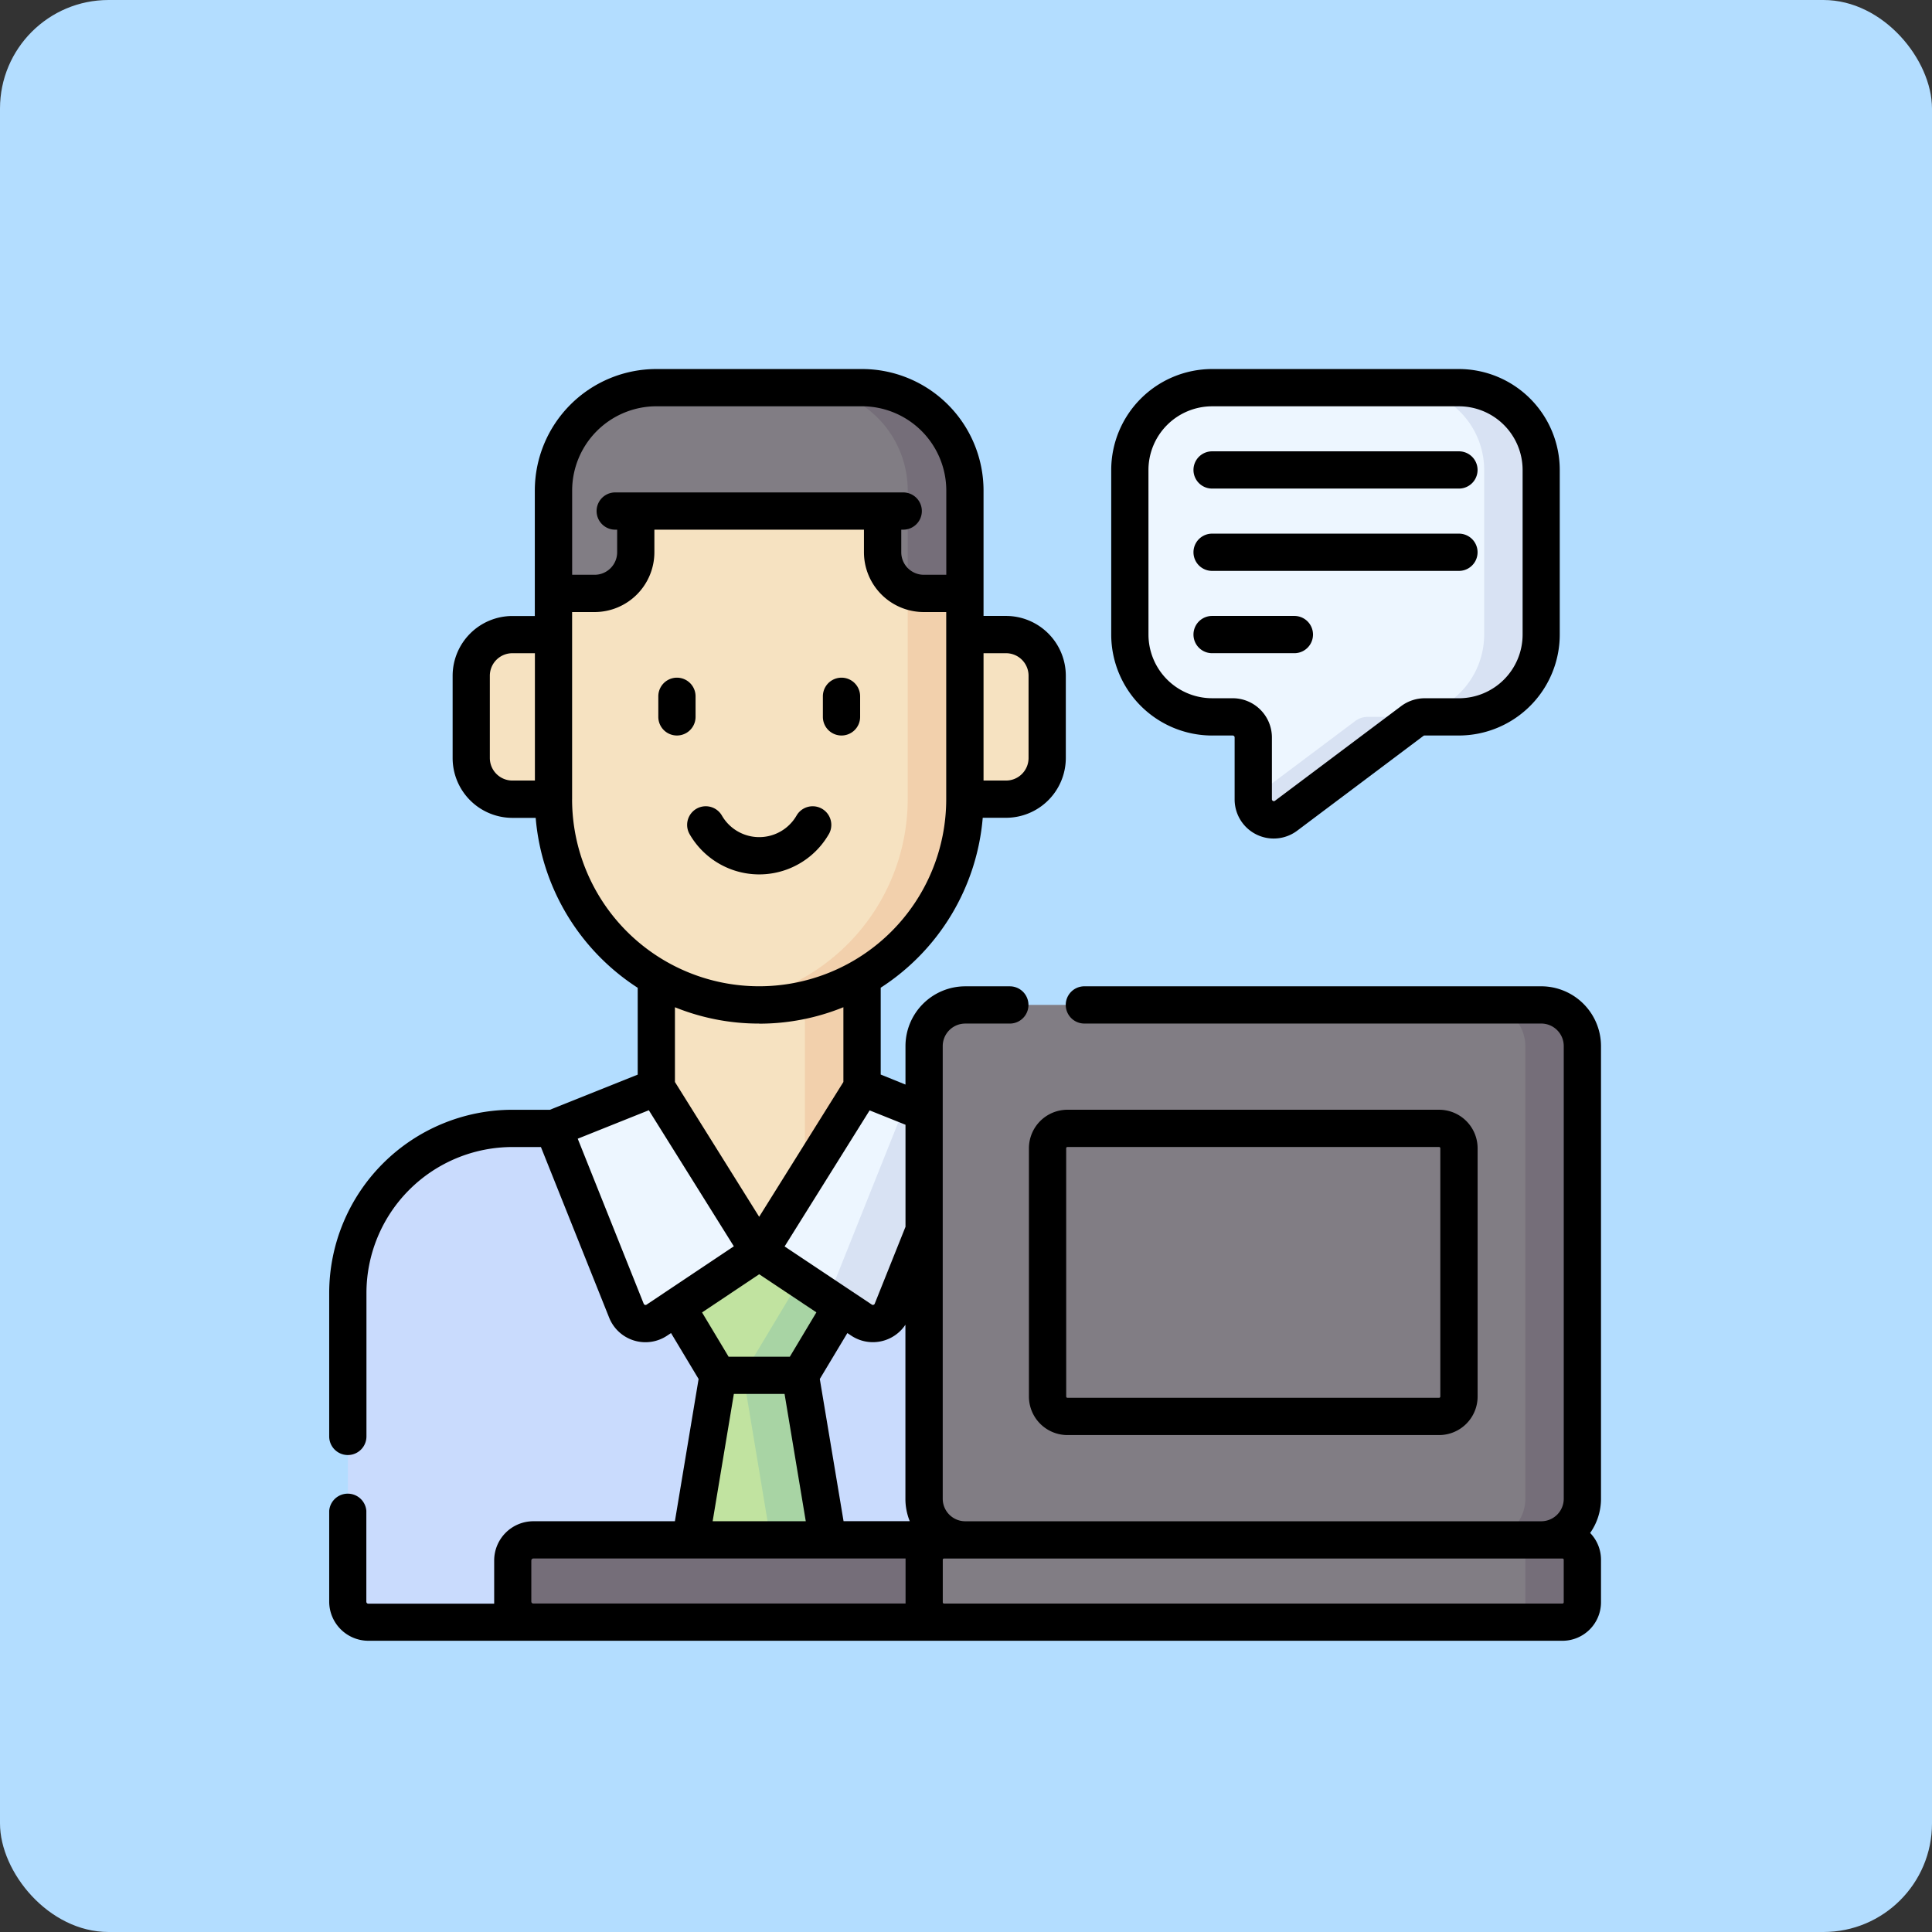 <svg xmlns="http://www.w3.org/2000/svg" width="89" height="89" viewBox="0 0 89 89"><rect x="0" y="0" width="89" height="89" fill="#333333" stroke="none"/><defs><style>.a{fill:#b3ddff;}.b{fill:#edf6ff;}.c{fill:#d8e2f3;}.d{fill:#c9dbfd;}.e{fill:#c1e3a0;}.f{fill:#a8d4a4;}.g{fill:#aecafc;}.h{fill:#f6e2c1;}.i{fill:#f2d0ac;}.j{fill:#817d84;}.k{fill:#756e79;}</style></defs><g transform="translate(-300 -1454)"><rect class="a" width="89" height="89" rx="5" transform="translate(300 1454)"/><g transform="translate(315.165 1471)"><g transform="translate(0.863 0.858)"><path class="b" d="M326.111,7.5h11.372a3.791,3.791,0,0,1,3.791,3.791v7.583a3.791,3.791,0,0,1-3.791,3.791h-1.578a.947.947,0,0,0-.569.19l-5.813,4.36a.948.948,0,0,1-1.517-.758V23.613a.948.948,0,0,0-.948-.948h-.948a3.791,3.791,0,0,1-3.791-3.791V11.291A3.791,3.791,0,0,1,326.111,7.5Z" transform="translate(-286.301 -7.5)"/><g transform="translate(41.706 0)"><path class="c" d="M434.469,7.5h-2.632a3.791,3.791,0,0,1,3.791,3.791v7.583a3.791,3.791,0,0,1-3.791,3.791h2.632a3.791,3.791,0,0,0,3.791-3.791V11.291A3.791,3.791,0,0,0,434.469,7.5Z" transform="translate(-424.992 -7.5)"/><path class="c" d="M376.716,140.223l-4.7,3.524v.078a.948.948,0,0,0,1.516.758l5.813-4.36a.948.948,0,0,1,.569-.189h-2.632A.948.948,0,0,0,376.716,140.223Z" transform="translate(-372.018 -124.868)"/></g><g transform="translate(0 0)"><path class="d" d="M35.964,305.534h1.895a7.578,7.578,0,0,1,7.578,7.578v14.242a.947.947,0,0,1-.947.947h-36a.947.947,0,0,1-.947-.947V313.112a7.578,7.578,0,0,1,7.578-7.578H35.964Z" transform="translate(-7.545 -271.431)"/><g transform="translate(15.157 44.688)"><path class="e" d="M145.686,398.819l1.895,11.4H140l1.895-11.4v-.783h3.8Z" transform="translate(-140.002 -398.036)"/><path class="f" d="M169.306,398.819l.006-.783H166.68l-.006.783,1.895,11.4H171.2Z" transform="translate(-163.622 -398.036)"/></g><path class="g" d="M259.689,313.111a7.578,7.578,0,0,0-7.578-7.578h-2.63a7.578,7.578,0,0,1,7.576,7.578v14.242a.947.947,0,0,1-.947.947h2.632a.947.947,0,0,0,.947-.947Z" transform="translate(-221.797 -271.43)"/><path class="e" d="M147.58,346.069l-1.895,3.157H141.9L140,346.069v-4.033l3.789,1.507,3.789-1.507Z" transform="translate(-124.845 -303.756)"/><path class="f" d="M169.292,342.785v2.03l-2.648,4.412h2.635l1.895-3.157v-4.033Z" transform="translate(-148.44 -303.756)"/><path class="h" d="M131.722,240.7H141.2v13.1h-9.473Z" transform="translate(-117.513 -214.02)"/><path class="i" d="M191.51,240.706h2.632v13.1H191.51Z" transform="translate(-170.459 -214.021)"/><path class="b" d="M95.065,288.973l-4.737,1.9,3.356,8.389a.947.947,0,0,0,1.4.436l4.712-3.141Z" transform="translate(-80.856 -256.765)"/><path class="b" d="M177.854,288.973l4.736,1.9-3.356,8.389a.947.947,0,0,1-1.4.436l-4.712-3.141Z" transform="translate(-154.171 -256.765)"/><g transform="translate(5.684)"><path class="h" d="M79.951,106.846h1.895a1.9,1.9,0,0,1,1.895,1.895v3.789a1.9,1.9,0,0,1-1.895,1.895H59.111a1.9,1.9,0,0,1-1.895-1.895v-3.789a1.9,1.9,0,0,1,1.895-1.895H79.951Z" transform="translate(-57.216 -95.478)"/><path class="h" d="M99.8,10.5l-9.473,8.558V29.1a9.473,9.473,0,0,0,18.946,0V19.058Z" transform="translate(-86.542 -10.157)"/><path class="i" d="M169.774,64.51V76.933a9.473,9.473,0,0,1-8.157,9.38,9.465,9.465,0,0,0,10.789-9.38V66.888Z" transform="translate(-149.671 -57.986)"/><path class="j" d="M104.54,7.5H95.067a4.737,4.737,0,0,0-4.737,4.737v4.737h1.894a1.9,1.9,0,0,0,1.895-1.895V13.184h11.368v1.895a1.9,1.9,0,0,0,1.895,1.895h1.895V12.237A4.737,4.737,0,0,0,104.54,7.5Z" transform="translate(-86.541 -7.5)"/><path class="k" d="M194.141,7.5h-2.632a4.737,4.737,0,0,1,4.737,4.737v4.588a1.889,1.889,0,0,0,.737.149h1.895V12.237A4.737,4.737,0,0,0,194.141,7.5Z" transform="translate(-176.142 -7.5)"/></g><path class="c" d="M204.477,295.98l-3.559,8.9,1.531,1.021a.947.947,0,0,0,1.405-.436l3.356-8.389Z" transform="translate(-178.791 -262.97)"/></g><g transform="translate(7.591 28.435)"><path class="k" d="M94.735,475.15h-19.9a.948.948,0,0,1-.948-.948v-1.9a.948.948,0,0,1,.948-.948h19.9Z" transform="translate(-73.888 -446.716)"/><path class="j" d="M267.935,280.643a1.9,1.9,0,0,0,1.9-1.9V257.9a1.9,1.9,0,0,0-1.9-1.9H241.4a1.9,1.9,0,0,0-1.9,1.9v20.852a1.9,1.9,0,0,0,1.9,1.9v.572h26.532Z" transform="translate(-220.557 -256)"/><path class="k" d="M467.57,256h-2.632a1.9,1.9,0,0,1,1.9,1.9v20.852a1.9,1.9,0,0,1-1.9,1.9v.572h2.632v-.572a1.9,1.9,0,0,0,1.9-1.9V257.9A1.9,1.9,0,0,0,467.57,256Z" transform="translate(-420.191 -256)"/><path class="j" d="M268.915,475.15H240.423a.915.915,0,0,1-.915-.915v-1.96a.915.915,0,0,1,.915-.915h28.492a.915.915,0,0,1,.915.915v1.96A.915.915,0,0,1,268.915,475.15Z" transform="translate(-220.557 -446.716)"/><path class="k" d="M476.191,471.359h-2.624a.915.915,0,0,1,.915.915v1.96a.915.915,0,0,1-.915.915h2.624a.915.915,0,0,0,.915-.915v-1.96A.915.915,0,0,0,476.191,471.359Z" transform="translate(-427.833 -446.716)"/></g></g><g transform="translate(0 0)"><path d="M134.209,126.057v-.948a.858.858,0,1,0-1.716,0v.948a.858.858,0,0,0,1.716,0Z" transform="translate(-117.332 -110.033)"/><path d="M199.6,126.915a.858.858,0,0,0,.858-.858v-.948a.858.858,0,1,0-1.716,0v.948A.858.858,0,0,0,199.6,126.915Z" transform="translate(-176 -110.033)"/><path d="M150.623,177.309a.858.858,0,1,0-1.486-.86,1.985,1.985,0,0,1-3.439,0,.858.858,0,0,0-1.486.859,3.7,3.7,0,0,0,6.41,0Z" transform="translate(-127.608 -155.879)"/><path d="M58.587,31.189a2.757,2.757,0,0,0-2.753-2.754H34.788a.858.858,0,0,0,0,1.716H55.834a1.038,1.038,0,0,1,1.037,1.037V52.041a1.038,1.038,0,0,1-1.037,1.038H29.3a1.038,1.038,0,0,1-1.037-1.038V31.189A1.038,1.038,0,0,1,29.3,30.152h2.054a.858.858,0,0,0,0-1.716H29.3a2.757,2.757,0,0,0-2.753,2.754v1.772L25.406,32.5v-4a10.346,10.346,0,0,0,4.7-7.828H31.18a2.757,2.757,0,0,0,2.753-2.754V14.128a2.757,2.757,0,0,0-2.753-2.754H30.143V5.6a5.6,5.6,0,0,0-5.6-5.6H15.072a5.6,5.6,0,0,0-5.6,5.6v5.777H8.439a2.757,2.757,0,0,0-2.753,2.754v3.791a2.757,2.757,0,0,0,2.753,2.754H9.512a10.345,10.345,0,0,0,4.7,7.828v4l-4.045,1.619H8.438A8.449,8.449,0,0,0,0,42.563V49.17a.858.858,0,0,0,1.716,0V42.563a6.731,6.731,0,0,1,6.722-6.724H9.753l3.141,7.854a1.8,1.8,0,0,0,2.678.832l.175-.116,1.27,2.116-1.092,6.553H9.4A1.808,1.808,0,0,0,7.6,54.884v1.9c0,.031,0,.06,0,.091h-5.8a.09.09,0,0,1-.089-.09V52.6A.858.858,0,0,0,0,52.6v4.178a1.808,1.808,0,0,0,1.806,1.806H56.813a1.776,1.776,0,0,0,1.774-1.774v-1.96a1.767,1.767,0,0,0-.5-1.232,2.738,2.738,0,0,0,.5-1.58ZM23.695,53.078,22.6,46.525l1.27-2.116.174.116a1.8,1.8,0,0,0,2.5-.5v8.013a2.737,2.737,0,0,0,.2,1.038H23.695Zm2.853-13.565-1.417,3.542a.084.084,0,0,1-.057.052A.083.083,0,0,1,25,43.1l-4.021-2.681,3.916-6.268,1.653.662v4.7ZM31.18,13.091a1.038,1.038,0,0,1,1.037,1.038V17.92a1.038,1.038,0,0,1-1.037,1.037H30.143V13.091ZM15.072,1.716h9.476A3.885,3.885,0,0,1,28.427,5.6V9.478H27.39a1.038,1.038,0,0,1-1.037-1.037V7.4h.09a.858.858,0,0,0,0-1.716H13.176a.858.858,0,0,0,0,1.716h.089V8.441a1.038,1.038,0,0,1-1.037,1.037H11.192V5.6A3.885,3.885,0,0,1,15.072,1.716ZM7.4,17.92V14.128a1.038,1.038,0,0,1,1.037-1.037H9.476v5.866H8.438A1.039,1.039,0,0,1,7.4,17.92Zm3.79,1.9V11.195h1.037a2.757,2.757,0,0,0,2.753-2.754V7.4h9.654V8.441a2.757,2.757,0,0,0,2.753,2.754h1.037v8.621a8.617,8.617,0,1,1-17.235,0Zm8.617,10.336a10.275,10.275,0,0,0,3.88-.757v3.444l-3.88,6.21-3.88-6.21V29.4A10.278,10.278,0,0,0,19.809,30.152ZM14.544,43.108a.084.084,0,0,1-.057-.052l-3.038-7.6,3.275-1.311,3.916,6.268L14.62,43.1a.084.084,0,0,1-.076.011ZM19.809,41.7l2.634,1.756L21.219,45.5H18.4l-1.224-2.041Zm-1.168,5.513h2.336l.977,5.865H17.664ZM9.313,54.884a.09.09,0,0,1,.089-.09H26.551c0,.019,0,.038,0,.057v1.96c0,.019,0,.038,0,.057H9.4a.09.09,0,0,1-.089-.09v-1.9Zm47.557,1.928a.057.057,0,0,1-.057.057H28.322a.057.057,0,0,1-.057-.057v-1.96a.057.057,0,0,1,.057-.057H56.813a.057.057,0,0,1,.057.057Z" transform="translate(0 0)"/><path d="M281.694,311.412a1.776,1.776,0,0,0,1.774,1.774h17.121a1.776,1.776,0,0,0,1.774-1.774V299.974a1.776,1.776,0,0,0-1.774-1.774H283.468a1.776,1.776,0,0,0-1.774,1.774Zm1.716-11.439a.057.057,0,0,1,.057-.057h17.121a.057.057,0,0,1,.057.057v11.439a.057.057,0,0,1-.057.057H283.468a.057.057,0,0,1-.057-.057Z" transform="translate(-249.46 -264.078)"/><path d="M319.467,16.882h.948a.09.09,0,0,1,.089.09v2.844a1.8,1.8,0,0,0,2.889,1.445L329.2,16.9a.089.089,0,0,1,.053-.018h1.579a4.654,4.654,0,0,0,4.649-4.65V4.65A4.654,4.654,0,0,0,330.837,0H319.467a4.654,4.654,0,0,0-4.648,4.65v7.583a4.654,4.654,0,0,0,4.648,4.65ZM316.534,4.65a2.936,2.936,0,0,1,2.932-2.933h11.371A2.936,2.936,0,0,1,333.77,4.65v7.583a2.936,2.936,0,0,1-2.932,2.933h-1.579a1.815,1.815,0,0,0-1.083.361l-5.812,4.36a.089.089,0,0,1-.143-.072V16.971a1.808,1.808,0,0,0-1.806-1.806h-.948a2.936,2.936,0,0,1-2.932-2.933Z" transform="translate(-278.794 0)"/><path d="M348.8,34.85h11.371a.858.858,0,0,0,0-1.716H348.8a.858.858,0,0,0,0,1.716Z" transform="translate(-308.128 -29.343)"/><path d="M348.8,67.983h11.371a.858.858,0,0,0,0-1.716H348.8a.858.858,0,0,0,0,1.716Z" transform="translate(-308.128 -58.684)"/><path d="M348.8,101.116h3.79a.858.858,0,1,0,0-1.716H348.8a.858.858,0,0,0,0,1.716Z" transform="translate(-308.128 -88.026)"/></g></g></g></svg>